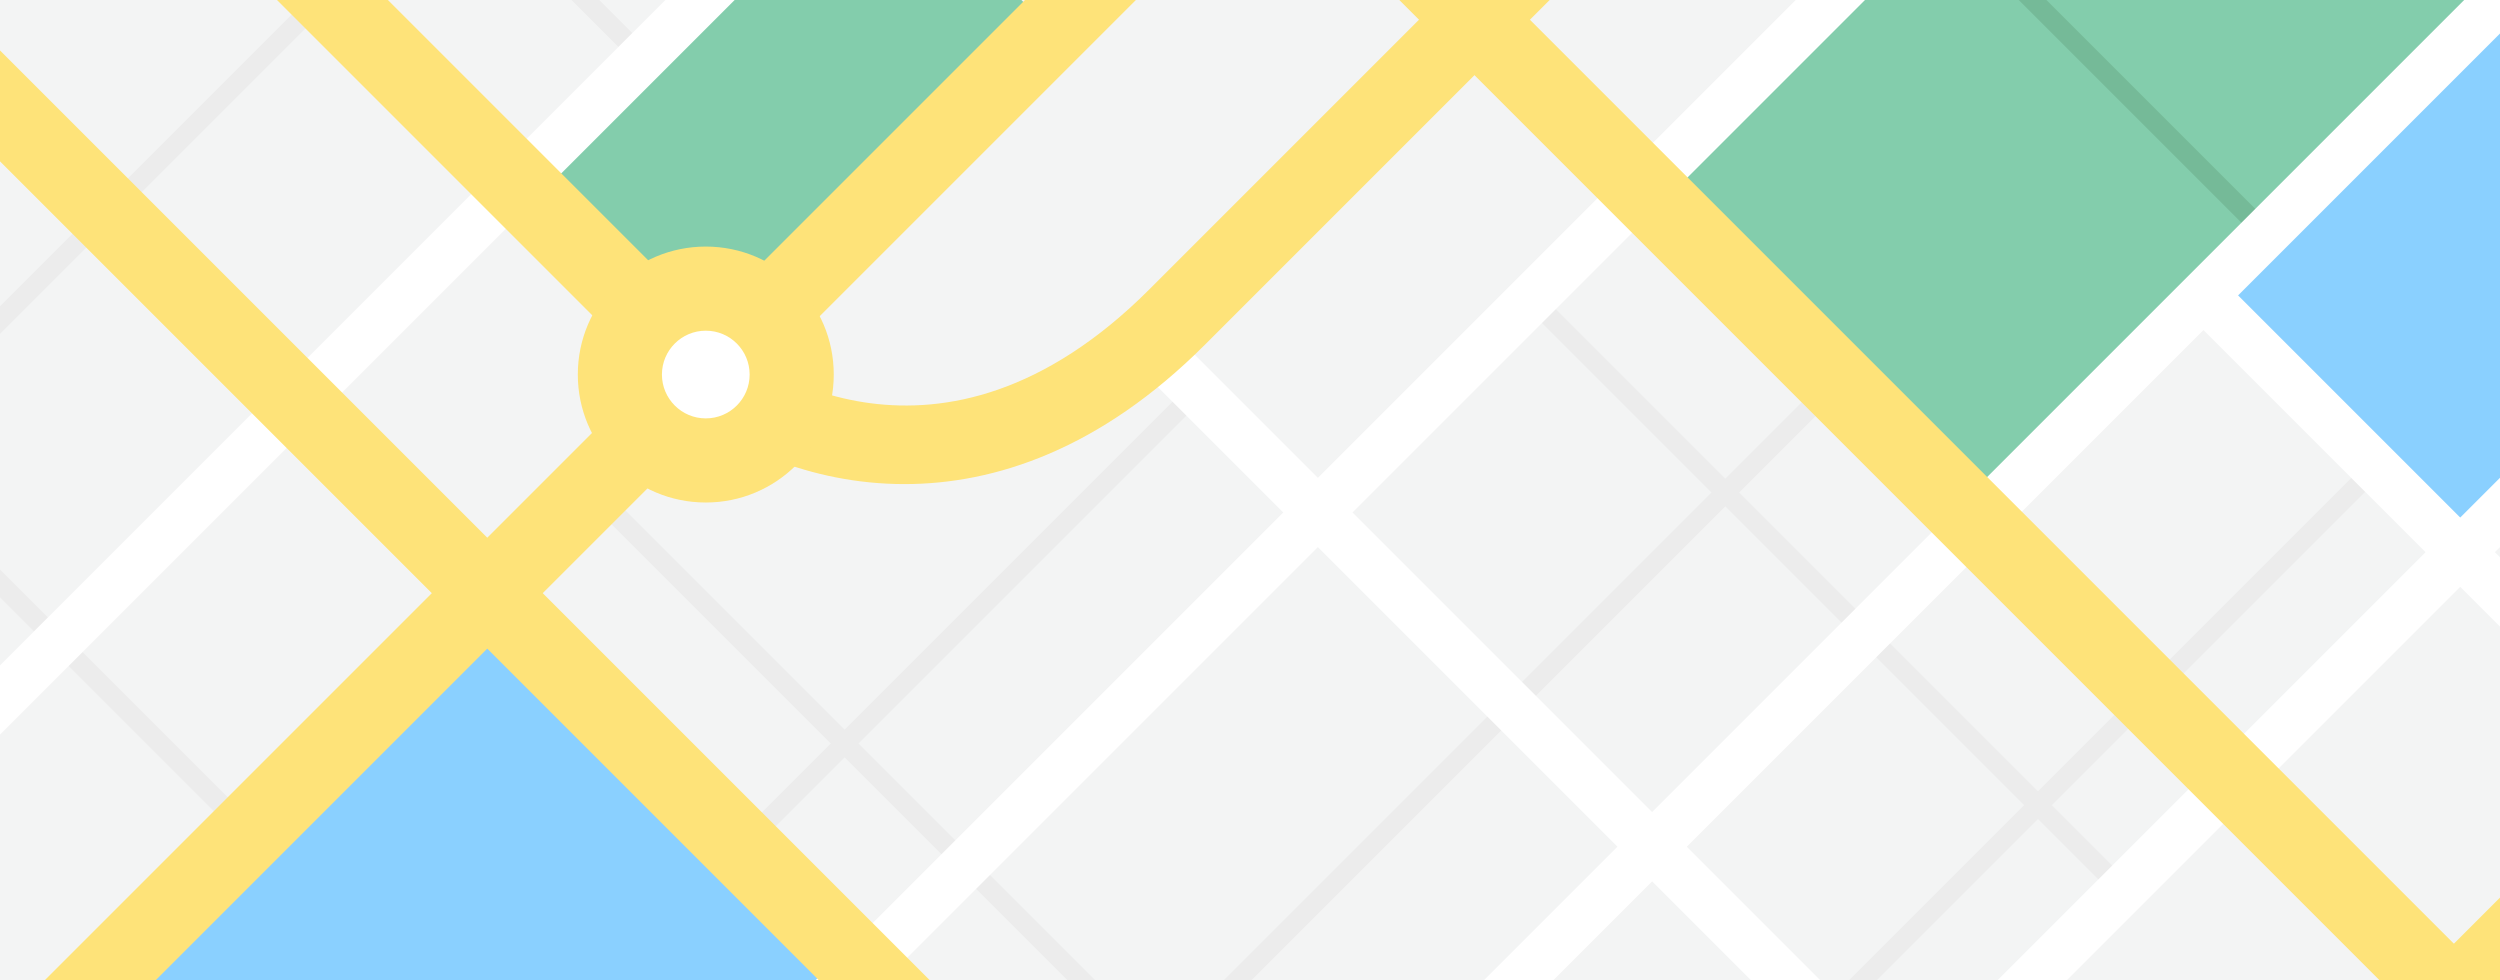 <?xml version="1.0" encoding="utf-8"?>
<!-- Generator: Adobe Illustrator 22.0.1, SVG Export Plug-In . SVG Version: 6.00 Build 0)  -->
<svg version="1.1" id="Layer_1" xmlns="http://www.w3.org/2000/svg" xmlns:xlink="http://www.w3.org/1999/xlink" x="0px" y="0px"
	 viewBox="0 0 255 100" enable-background="new 0 0 255 100" xml:space="preserve">
<rect x="0" y="0" width="255" height="100" fill="#333333" stroke="none"/>
<g>
	
		<rect x="-78.176" y="-180.025" transform="matrix(0.707 0.707 -0.707 0.707 78.751 -88.307)" fill="#F3F4F4" width="448.295" height="461.865"/>
	
		<rect x="68.092" y="-14.324" transform="matrix(0.707 0.707 -0.707 0.707 30.129 -53.798)" fill="#83CDAC" width="23.824" height="47.587"/>
	
		<rect x="189.235" y="-32.404" transform="matrix(0.707 0.707 -0.707 0.707 67.85 -148.764)" fill="#83CDAC" width="48.528" height="79.846"/>
	
		<rect x="20.892" y="69.63" transform="matrix(0.707 0.707 -0.707 0.707 85.825 -2.981)" fill="#8AD0FF" width="51.239" height="64.959"/>
	
		<rect x="244.957" y="-19.4" transform="matrix(0.707 0.707 -0.707 0.707 88.966 -180.489)" fill="#8AD0FF" width="34.792" height="73.095"/>
	
		<rect x="160.835" y="9.648" transform="matrix(0.707 -0.707 0.707 0.707 -59.711 158.801)" fill="#ECECEC" width="2" height="283.661"/>
	
		<rect x="185.132" y="18.46" transform="matrix(0.707 -0.707 0.707 0.707 11.848 149.289)" fill="#ECECEC" width="2" height="83.765"/>
	
		<rect x="269.683" y="-297.99" transform="matrix(0.707 -0.707 0.707 0.707 131.484 169.779)" fill="#ECECEC" width="2" height="448.33"/>
	
		<rect x="-33.303" y="-54.153" transform="matrix(0.707 -0.707 0.707 0.707 -28.703 -14.871)" fill="#ECECEC" width="2" height="162.73"/>
	
		<rect x="-14.895" y="153.285" transform="matrix(0.707 -0.707 0.707 0.707 -69.336 141.178)" fill="#ECECEC" width="301.287" height="2"/>
	
		<rect x="108.731" y="135.842" transform="matrix(0.707 -0.707 0.707 0.707 -10.349 248.698)" fill="#ECECEC" width="372.598" height="2"/>
	
		<rect x="16.844" y="151.759" transform="matrix(0.707 -0.707 0.707 0.707 -35.439 219.962)" fill="#ECECEC" width="461.907" height="2"/>
	
		<rect x="213.493" y="-16.408" transform="matrix(0.707 -0.707 0.707 0.707 57.785 153.756)" fill="#75BA98" width="2" height="47.065"/>
	
		<rect x="16.648" y="-109.763" transform="matrix(0.707 -0.707 0.707 0.707 34.909 0.16)" fill="#ECECEC" width="2" height="135.409"/>
	
		<rect x="-39.619" y="-59.165" transform="matrix(0.707 -0.707 0.707 0.707 -7.673 -28.815)" fill="#ECECEC" width="2" height="108.039"/>
	
		<rect x="-147.751" y="-14.33" transform="matrix(0.707 -0.707 0.707 0.707 32.742 55.386)" fill="#FFFFFF" width="461.959" height="4.999"/>
	
		<rect x="-55.991" y="77.416" transform="matrix(0.707 -0.707 0.707 0.707 -5.258 147.138)" fill="#FFFFFF" width="461.947" height="4.999"/>
	
		<rect x="-42.017" y="132.912" transform="matrix(0.707 -0.707 0.707 0.707 -67.647 104.511)" fill="#ECECEC" width="268.7" height="2"/>
	
		<rect x="-167.137" y="-32.207" transform="matrix(0.707 -0.707 0.707 0.707 40.767 36.006)" fill="#ECECEC" width="461.967" height="2"/>
	
		<rect x="69.22" y="60.812" transform="matrix(0.707 -0.707 0.707 0.707 -14.36 88.955)" fill="#ECECEC" width="61.956" height="2"/>
	
		<rect x="-29.778" y="103.609" transform="matrix(0.707 -0.707 0.707 0.707 -16.106 173.335)" fill="#FFFFFF" width="461.918" height="4.999"/>
	
		<rect x="205.168" y="-2.34" transform="matrix(0.707 -0.707 0.707 0.707 -27.897 183.593)" fill="#FFFFFF" width="4.999" height="255.622"/>
	<path fill="#FEE379" d="M92.259,49.378c-9.793,0-17.894-3.996-22.398-7.789l-0.252-0.231L-45.961-74.213l5.657-5.656L75.123,35.558
		c1.761,1.401,20.604,15.461,42.108-6.039l167-167.001l5.657,5.656l-167,167.001C112.243,45.82,101.498,49.378,92.259,49.378z"/>
	
		<rect x="-128.353" y="3.567" transform="matrix(0.707 -0.707 0.707 0.707 24.714 74.791)" fill="#FEE379" width="461.959" height="8"/>
	
		<rect x="-204.245" y="-72.325" transform="matrix(0.707 -0.707 0.707 0.707 56.149 -1.111)" fill="#FEE379" width="461.959" height="8"/>
	
		<rect x="-7.345" y="124.575" transform="matrix(0.707 -0.707 0.707 0.707 -25.409 195.813)" fill="#FEE379" width="461.959" height="8"/>
	
		<rect x="-90.098" y="43.323" transform="matrix(0.707 -0.707 0.707 0.707 8.862 113.04)" fill="#FFFFFF" width="461.959" height="4.999"/>
	
		<rect x="89.034" y="-120.354" transform="matrix(0.707 -0.707 0.707 0.707 -46.159 96.192)" fill="#FEE379" width="8" height="448.338"/>
	
		<rect x="168.634" y="-199.954" transform="matrix(0.707 -0.707 0.707 0.707 33.441 129.163)" fill="#FEE379" width="8" height="448.338"/>
	
		<rect x="245.699" y="-277.018" transform="matrix(0.707 -0.707 0.707 0.707 110.505 161.084)" fill="#FEE379" width="8" height="448.338"/>
	
		<rect x="41.386" y="-72.706" transform="matrix(0.707 -0.707 0.707 0.707 -93.807 76.455)" fill="#FEE379" width="8" height="448.338"/>
	<circle fill="#FEE379" cx="71.99" cy="38.203" r="13.053"/>
	<circle fill="#FFFFFF" cx="71.99" cy="38.203" r="4.473"/>
	
		<rect x="287.345" y="4.03" transform="matrix(0.707 -0.707 0.707 0.707 17.603 232.825)" fill="#FFFFFF" width="4.999" height="182.267"/>
</g>
</svg>
